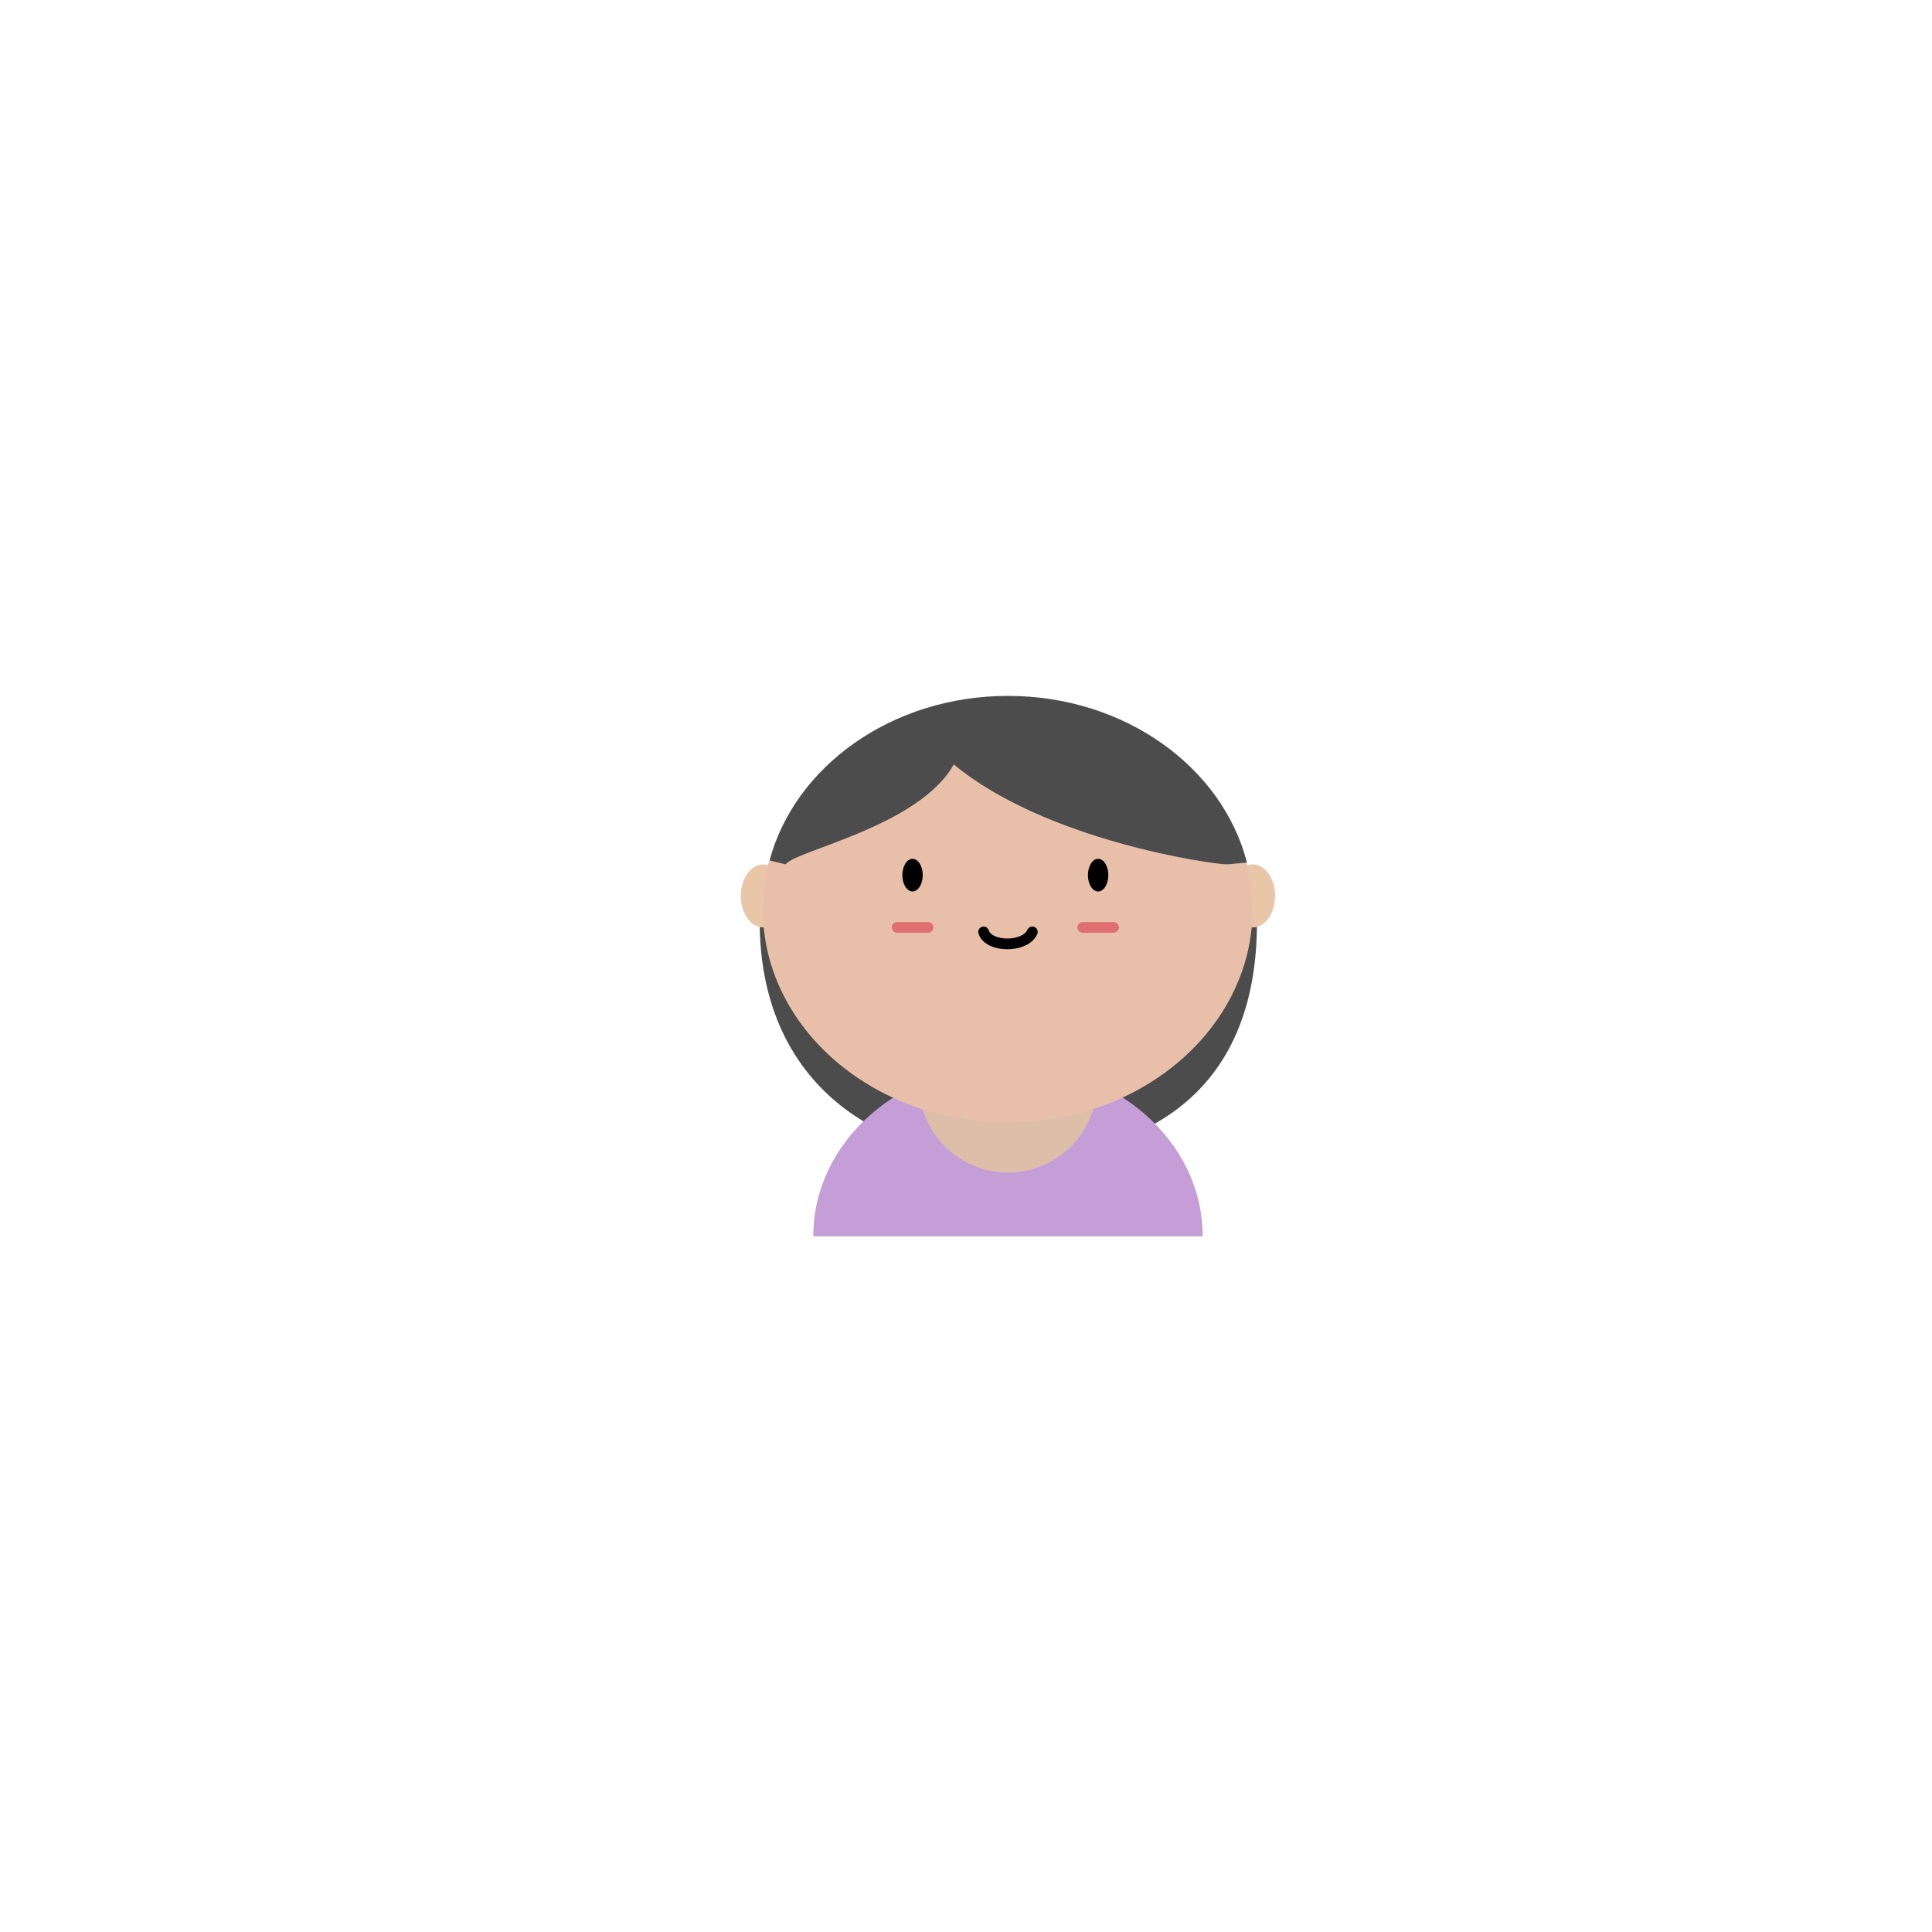 <svg id="Layer_1" data-name="Layer 1" xmlns="http://www.w3.org/2000/svg" viewBox="0 0 360 360"><defs><style>.cls-1{fill:#4c4c4c;}.cls-2{fill:#eac6a9;}.cls-3{fill:#c59ed8;}.cls-4{fill:#ddbea8;}.cls-5{fill:#e8c0aa;}.cls-6,.cls-7{fill:none;stroke-linecap:round;stroke-miterlimit:10;stroke-width:2px;}.cls-6{stroke:#000;}.cls-7{stroke:#e07070;}</style></defs><path class="cls-1" d="M187.27,215.7c-24.9,0-45.71-14.7-45.71-44,0-14.75,25.17-21.72,45.71-21.72,20.11,0,46.95,7.4,46.95,21.88C234.22,204.7,212.16,215.7,187.27,215.7Z"/><ellipse class="cls-2" cx="142.19" cy="166.94" rx="4.15" ry="5.87"/><path class="cls-3" d="M187.82,198.37c-20,0-36.28,14.31-36.28,32H224.1C224.1,212.68,207.86,198.37,187.82,198.37Z"/><ellipse class="cls-2" cx="233.45" cy="166.94" rx="4.15" ry="5.87"/><circle class="cls-4" cx="187.82" cy="201.89" r="16.59"/><path class="cls-5" d="M228.71,161.07c-3.11-6.07-21.78-28.85-40.89-18.18-22.37-9.33-37.61,12.28-41.48,18.18l-3-.72a34.91,34.91,0,0,0-1.2,9.06c0,22,20.43,39.74,45.63,39.74s45.63-17.79,45.63-39.74a35.23,35.23,0,0,0-1.1-8.68Z"/><path class="cls-1" d="M228.71,161.07l3.64-.34c-4.55-17.77-22.75-31.06-44.53-31.06-21.62,0-39.72,13.1-44.43,30.68l3,.72c1.69-2.58,24.81-7,31.33-18.63C194.93,156.7,226,161.07,228.71,161.07Z"/><path class="cls-6" d="M183.28,173.65c.93,2.95,7.77,3,9.08,0"/><ellipse cx="170.04" cy="163.07" rx="1.9" ry="3.04"/><ellipse cx="204.62" cy="163.07" rx="1.9" ry="3.04"/><line class="cls-7" x1="172.92" y1="172.81" x2="167.17" y2="172.81"/><line class="cls-7" x1="207.5" y1="172.81" x2="201.75" y2="172.81"/></svg>
